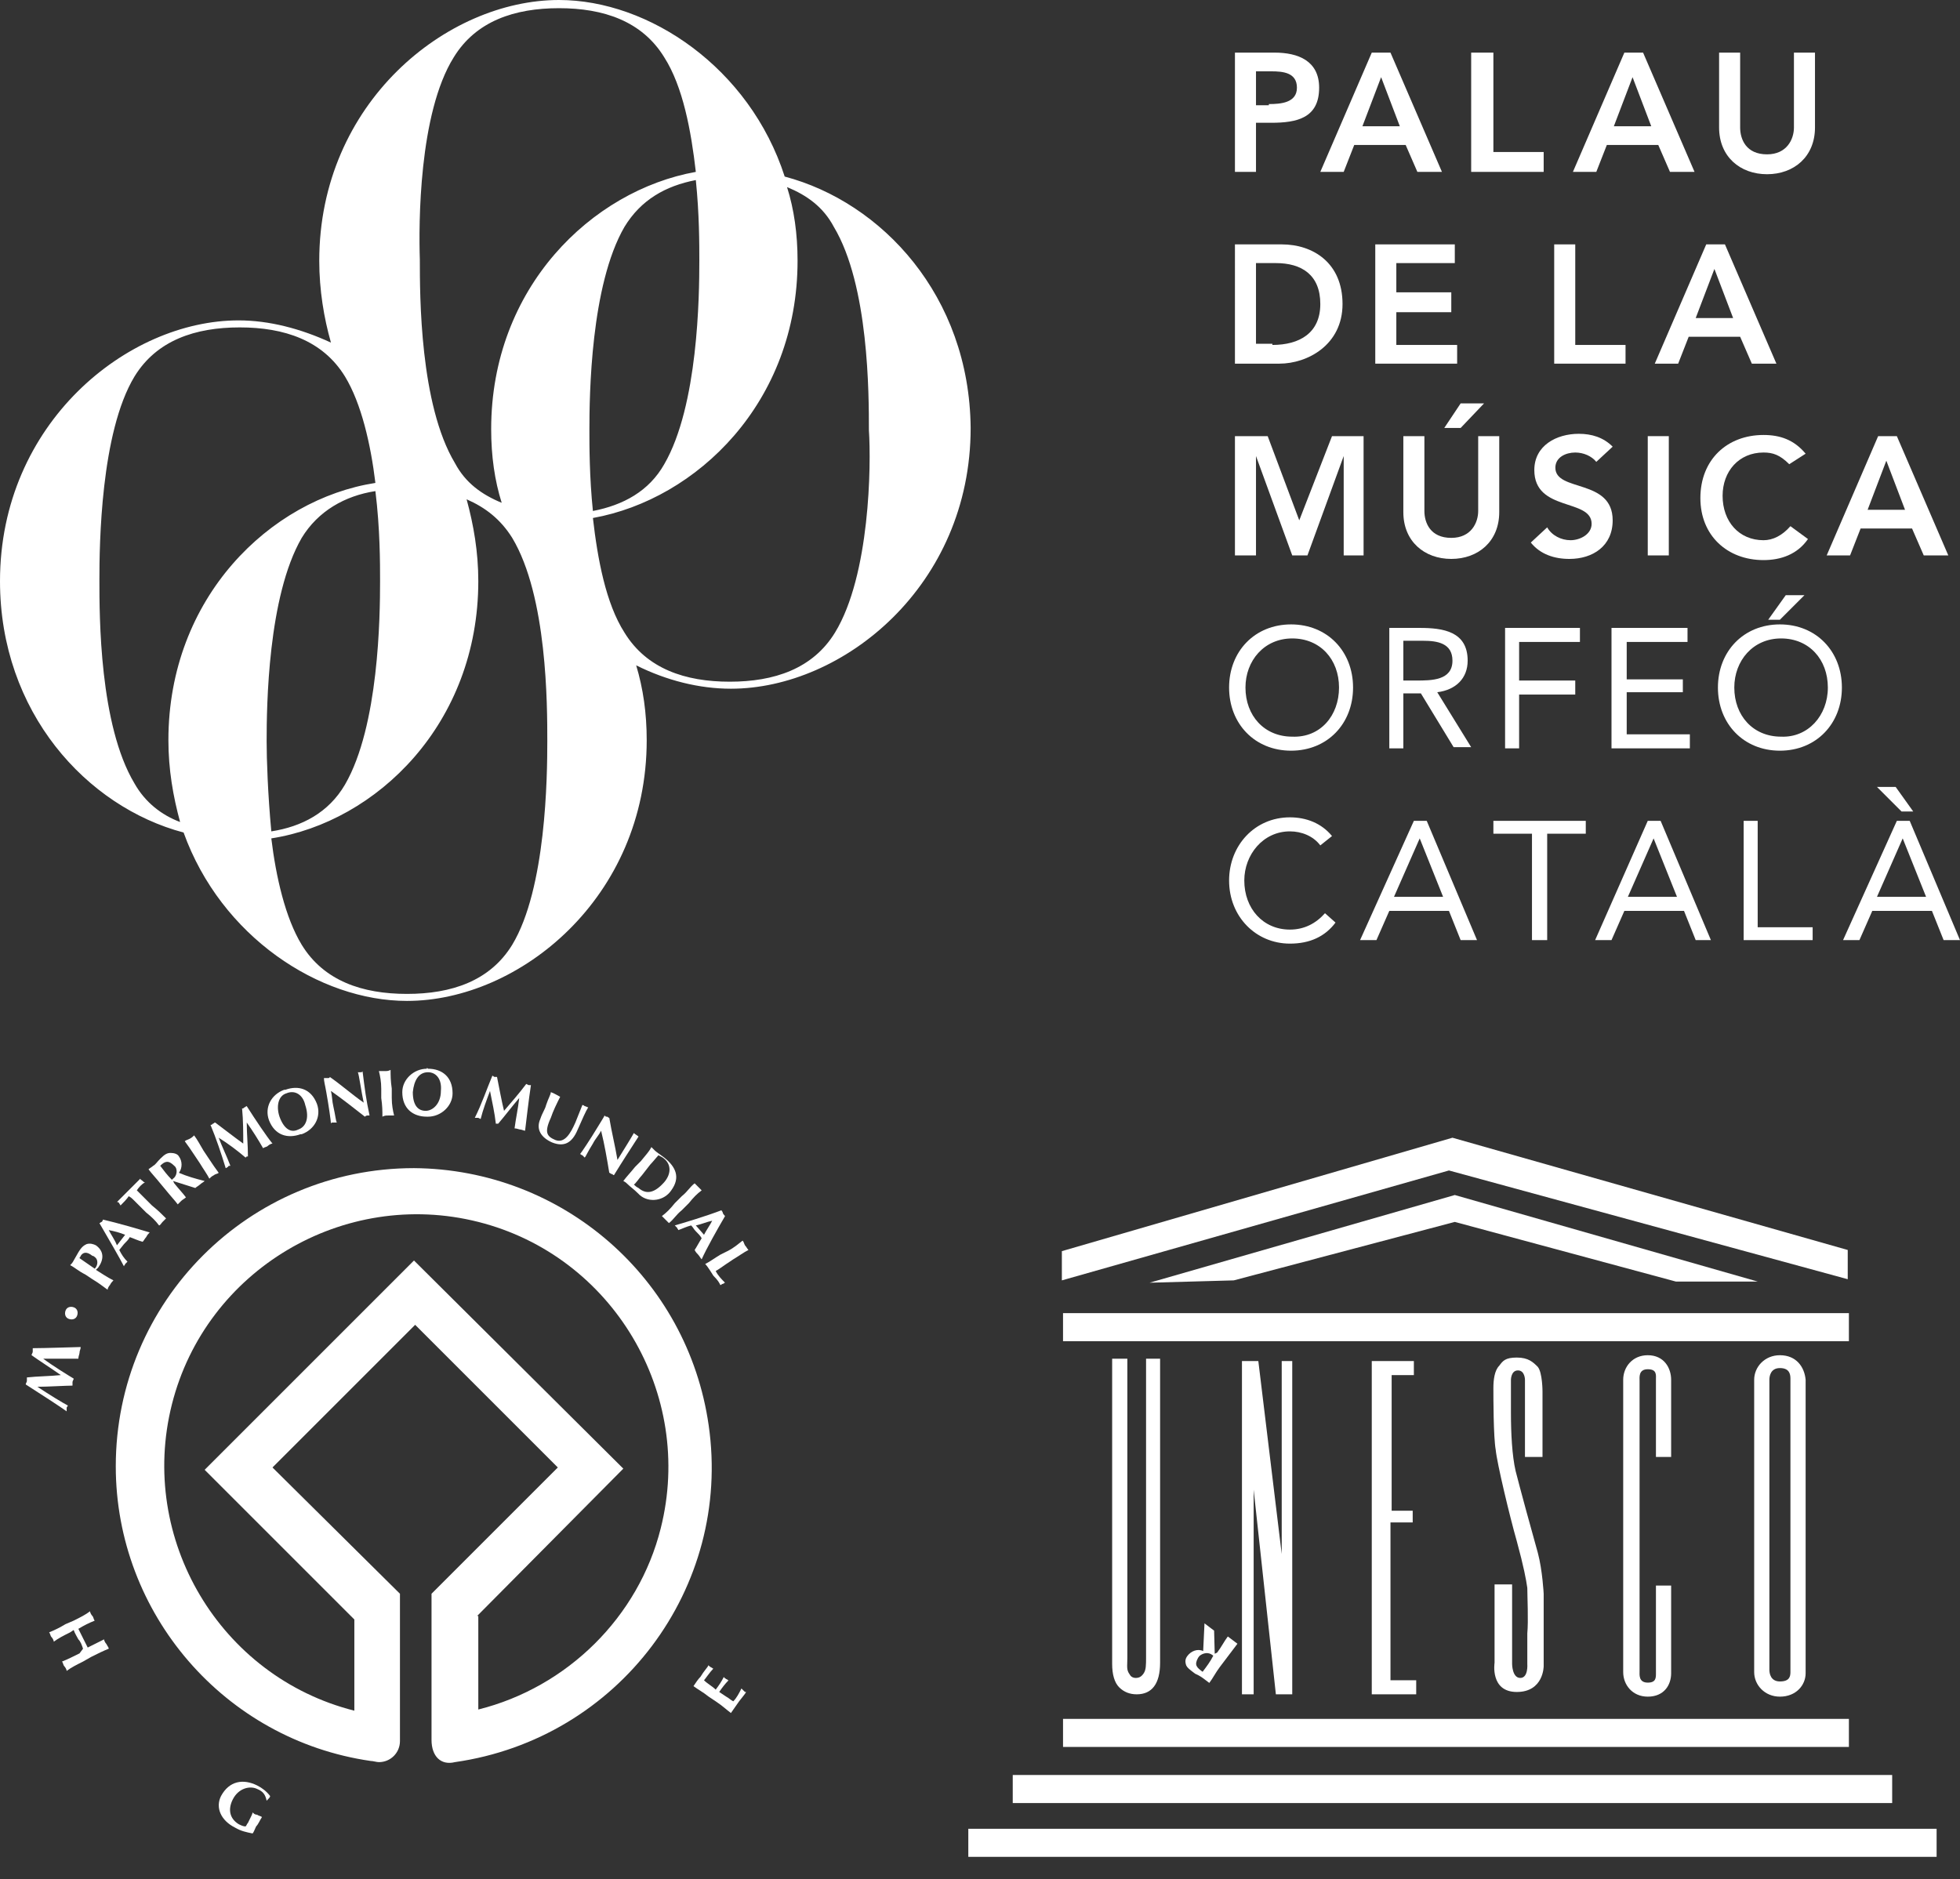 <?xml version="1.0" encoding="utf-8"?>
<!-- Generator: Adobe Illustrator 24.3.0, SVG Export Plug-In . SVG Version: 6.00 Build 0)  -->
<svg version="1.1" id="Laag_1" xmlns="http://www.w3.org/2000/svg" xmlns:xlink="http://www.w3.org/1999/xlink" x="0px" y="0px"
	 width="167.6px" height="160.7px" viewBox="0 0 167.6 160.7" style="enable-background:new 0 0 167.6 160.7;" xml:space="preserve"
	>
<rect x="0" y="0" width="167.6" height="160.7" fill="#333333" stroke="none"/>
<style type="text/css">
	.st0{fill:#FFFFFF;}
	.st1{fill-rule:evenodd;clip-rule:evenodd;fill:#FFFFFF;}
</style>
<path class="st0" d="M119.7,10.8l-1.6-4.2l-1.6,4.2H119.7z M117.3,4.5h1.6l4.4,10.2h-2.1l-1-2.3h-4.4l-0.9,2.3h-2L117.3,4.5z"/>
<polygon class="st0" points="125.8,4.5 127.7,4.5 127.7,13 132,13 132,14.7 125.8,14.7 "/>
<path class="st0" d="M141.2,10.8l-1.6-4.2l-1.6,4.2H141.2z M138.9,4.5h1.6l4.4,10.2h-2.1l-1-2.3h-4.4l-0.9,2.3h-2L138.9,4.5z"/>
<polygon class="st0" points="117.6,20.9 124.4,20.9 124.4,22.5 119.4,22.5 119.4,25 124.1,25 124.1,26.7 119.4,26.7 119.4,29.5 
	124.6,29.5 124.6,31.1 117.6,31.1 "/>
<polygon class="st0" points="132.9,20.9 134.7,20.9 134.7,29.5 139,29.5 139,31.1 132.9,31.1 "/>
<path class="st0" d="M148.2,27.2l-1.6-4.2l-1.6,4.2H148.2z M145.9,20.9h1.6l4.4,10.2h-2.1l-1-2.3h-4.4l-0.9,2.3h-2L145.9,20.9z"/>
<polygon class="st0" points="105.6,37.3 108.4,37.3 111.1,44.5 113.9,37.3 116.6,37.3 116.6,47.5 114.9,47.5 114.9,39 114.9,39 
	111.8,47.5 110.5,47.5 107.4,39 107.4,39 107.4,47.5 105.6,47.5 "/>
<rect x="140.9" y="37.3" class="st0" width="1.8" height="10.2"/>
<g>
	<path class="st0" d="M153,39.7c-0.8-0.8-1.4-1-2.2-1c-2.1,0-3.5,1.6-3.5,3.7c0,2.2,1.4,3.8,3.5,3.8c0.8,0,1.6-0.4,2.3-1.2l1.5,1.1
		c-0.9,1.3-2.3,1.8-3.8,1.8c-3.1,0-5.4-2.1-5.4-5.3c0-3.3,2.3-5.4,5.4-5.4c1.4,0,2.6,0.4,3.6,1.6L153,39.7z"/>
</g>
<path class="st0" d="M162.9,43.6l-1.6-4.2l-1.6,4.2H162.9z M160.6,37.3h1.6l4.4,10.2h-2.1l-1-2.3h-4.4l-0.9,2.3h-2L160.6,37.3z"/>
<g>
	<path class="st0" d="M114.5,58.8c0-2.4-1.6-4.2-4-4.2s-4,1.9-4,4.2c0,2.4,1.6,4.2,4,4.2C112.9,63.1,114.5,61.2,114.5,58.8
		 M105.1,58.8c0-3.1,2.2-5.4,5.3-5.4s5.3,2.3,5.3,5.4c0,3.1-2.2,5.4-5.3,5.4S105.1,61.9,105.1,58.8"/>
	<path class="st0" d="M120,58.2h1.1c1.3,0,3.1,0,3.1-1.7c0-1.5-1.3-1.7-2.5-1.7H120V58.2z M118.8,53.7h2.6c2,0,4.1,0.3,4.1,2.8
		c0,1.5-1,2.5-2.6,2.7l2.9,4.7h-1.5l-2.8-4.6H120V64h-1.2V53.7z"/>
</g>
<polygon class="st0" points="128.7,53.7 135.1,53.7 135.1,54.9 129.9,54.9 129.9,58.2 134.7,58.2 134.7,59.4 129.9,59.4 129.9,64 
	128.7,64 "/>
<polygon class="st0" points="137.8,53.7 144.3,53.7 144.3,54.9 139.1,54.9 139.1,58.1 143.9,58.1 143.9,59.2 139.1,59.2 139.1,62.8 
	144.5,62.8 144.5,64 137.8,64 "/>
<g>
	<path class="st0" d="M152.7,50.9h1.6l-2.1,2.1h-1L152.7,50.9z M156.3,58.8c0-2.4-1.6-4.2-4-4.2s-4,1.9-4,4.2c0,2.4,1.6,4.2,4,4.2
		C154.6,63.1,156.3,61.2,156.3,58.8 M146.9,58.8c0-3.1,2.2-5.4,5.3-5.4s5.3,2.3,5.3,5.4c0,3.1-2.2,5.4-5.3,5.4
		C149.1,64.2,146.9,61.9,146.9,58.8"/>
	<path class="st0" d="M112.9,72.3c-0.6-0.8-1.6-1.2-2.6-1.2c-2.3,0-3.9,2-3.9,4.2c0,2.4,1.6,4.2,3.9,4.2c1.2,0,2.2-0.5,3-1.4
		l0.9,0.8c-0.9,1.2-2.2,1.8-3.9,1.8c-2.9,0-5.2-2.3-5.2-5.4c0-3,2.2-5.4,5.2-5.4c1.4,0,2.7,0.5,3.6,1.6L112.9,72.3z"/>
</g>
<path class="st0" d="M121.4,71.7L121.4,71.7l-2.2,5h4.2L121.4,71.7z M120.9,70.2h1.1l4.3,10.2h-1.4l-1-2.5h-5.1l-1.1,2.5h-1.4
	L120.9,70.2z"/>
<polygon class="st0" points="135.6,71.3 132.3,71.3 132.3,80.4 131,80.4 131,71.3 127.7,71.3 127.7,70.2 135.6,70.2 "/>
<path class="st0" d="M141.4,71.7L141.4,71.7l-2.2,5h4.2L141.4,71.7z M140.9,70.2h1.1l4.3,10.2H145l-1-2.5h-5.1l-1.1,2.5h-1.4
	L140.9,70.2z"/>
<polygon class="st0" points="149.1,70.2 150.3,70.2 150.3,79.3 155,79.3 155,80.4 149.1,80.4 "/>
<path class="st0" d="M162.7,71.7L162.7,71.7l-2.2,5h4.2L162.7,71.7z M163.6,69.4h-1l-2.1-2.1h1.6L163.6,69.4z M162.2,70.2h1.1
	l4.3,10.2h-1.4l-1-2.5h-5.1l-1.1,2.5h-1.4L162.2,70.2z"/>
<g>
	<path class="st0" d="M71.4,54.1c-1.9,3.1-5.2,4.2-9,4.2c-3.8,0-7.1-1.1-9-4.2c-1.6-2.5-2.3-6.3-2.7-9.8c8.9-1.6,17.5-9.9,17.5-22
		c0-2.3-0.3-4.4-0.9-6.3c1.7,0.7,3.1,1.7,4,3.4c3,5,3,14.3,3,17.4C74.5,39.7,74.4,49.2,71.4,54.1 M43.8,80.8c-1.9,3.1-5.2,4.2-9,4.2
		s-7.1-1.1-9-4.2c-1.4-2.3-2.2-5.8-2.6-9.1c9-1.4,17.7-9.8,17.7-22c0-2.5-0.4-4.8-1-7c1.6,0.7,2.9,1.7,3.9,3.3c3,5,3,14.3,3,17.4
		C46.8,66.4,46.7,76,43.8,80.8 M11.5,67c-3-5-3-14.3-3-17.4c0-3,0.1-12.6,3-17.4c1.9-3.1,5.2-4.2,9-4.2s7.1,1.1,9,4.2
		c1.4,2.3,2.2,5.8,2.6,9.1c-9,1.4-17.7,9.8-17.7,22c0,2.5,0.4,4.8,1,7C13.8,69.7,12.4,68.6,11.5,67 M38.8,4.9c1.9-3.1,5.2-4.2,9-4.2
		s7.1,1.1,9,4.2c1.6,2.5,2.3,6.3,2.7,9.8c-8.9,1.6-17.5,9.9-17.5,22c0,2.3,0.3,4.4,0.9,6.3c-1.7-0.7-3.1-1.7-4-3.4
		c-3-5-3-14.3-3-17.4C35.8,19.2,35.8,9.7,38.8,4.9 M32.5,49.7c0,3-0.1,12.4-3,17.4c-1.4,2.4-3.7,3.6-6.3,4c-0.3-3.2-0.4-6.2-0.4-7.7
		c0-3,0.1-12.4,3-17.4c1.4-2.3,3.7-3.6,6.3-4C32.5,45.2,32.5,48.2,32.5,49.7 M59.8,22.3c0,3-0.1,12.4-3,17.4c-1.3,2.3-3.5,3.5-6.1,4
		c-0.3-2.9-0.3-5.6-0.3-6.9c0-3,0.1-12.4,3-17.4c1.4-2.3,3.5-3.5,6.1-4C59.8,18.3,59.8,20.9,59.8,22.3 M67.1,15.1
		C64.1,5.8,55.5,0,47.8,0c-9.6,0-20.5,8.8-20.5,22.3c0,2.5,0.4,4.9,1,7c-2.6-1.2-5.3-1.9-7.9-1.9C10.9,27.4,0,36.2,0,49.7
		C0,60.9,7.4,69,15.7,71.2c3.2,8.9,11.6,14.4,19.1,14.4c9.6,0,20.5-8.8,20.5-22.3c0-2.3-0.3-4.4-0.9-6.4c2.6,1.3,5.4,2,8.1,2
		c9.6,0,20.5-8.8,20.5-22.3C82.9,25.3,75.4,17.3,67.1,15.1"/>
</g>
<path class="st0" d="M108.5,8.9c1,0,2.4-0.1,2.4-1.4s-1.2-1.4-2.2-1.4h-1.3V9h1.1V8.9z M105.6,4.5h3.4c2,0,3.8,0.7,3.8,3
	c0,2.6-1.9,3-4.1,3h-1.3v4.2h-1.8V4.5z"/>
<path class="st0" d="M155.2,10.9c0,2.5-1.8,4-4.1,4s-4.1-1.5-4.1-4V4.5h1.8v6.4c0,1,0.5,2.3,2.3,2.3c1.7,0,2.3-1.3,2.3-2.3V4.5h1.8
	V10.9z"/>
<path class="st0" d="M108.8,29.5c2.3,0,4.1-1,4.1-3.5s-1.6-3.5-3.8-3.5h-1.7v6.9h1.4V29.5z M105.6,20.9h4c2.7,0,5.2,1.6,5.2,5.1
	s-3,5.1-5.4,5.1h-3.8C105.6,31.1,105.6,20.9,105.6,20.9z"/>
<path class="st0" d="M124.9,34.5h2l-2,2.1h-1.4L124.9,34.5z M128.2,43.8c0,2.5-1.8,4-4.1,4c-2.3,0-4.1-1.5-4.1-4v-6.5h1.8v6.4
	c0,1,0.5,2.3,2.3,2.3c1.7,0,2.3-1.3,2.3-2.3v-6.4h1.8L128.2,43.8L128.2,43.8z"/>
<path class="st0" d="M136.5,39.5c-0.4-0.5-1.1-0.8-1.8-0.8c-0.8,0-1.7,0.4-1.7,1.3c0,2.1,4.9,0.9,4.9,4.5c0,2.2-1.7,3.3-3.7,3.3
	c-1.3,0-2.5-0.4-3.3-1.4l1.4-1.3c0.4,0.7,1.2,1.1,2,1.1s1.8-0.5,1.8-1.4c0-2.2-4.9-1-4.9-4.6c0-2.1,1.9-3.1,3.8-3.1
	c1.1,0,2.1,0.3,2.9,1.1L136.5,39.5z"/>
<path class="st0" d="M35.4,99.9c-14.1,0-25.5,11.4-25.5,25.5c0,12.6,9.3,23.4,21.8,25.2c0.2,0,0.5,0.1,0.7,0.1c1,0,1.8-0.8,1.8-1.8
	v-12.6l-10.9-10.8l12.2-12.2l12.2,12.2l-10.8,10.8l0,0v12.5c0,1.4,0.8,2.2,2,1.9c14-2,23.7-14.9,21.7-28.8
	C58.8,109.3,48.1,100,35.4,99.9L35.4,99.9z M40.9,146.2v-8l-0.1,0l12.5-12.6l-17.9-17.8l-17.9,17.9l12.8,12.8v7.8
	c-11.5-2.9-18.5-14.7-15.6-26.2s14.7-18.5,26.2-15.6c11.5,2.9,18.5,14.7,15.6,26.2C54.6,138.3,48.5,144.3,40.9,146.2L40.9,146.2z"/>
<path id="l" class="st0" d="M7.3,109c-0.6-0.3-0.9-0.6-1.3-0.8c0.1-0.1,0.2-0.2,0.3-0.4c0.1-0.2,0.3-0.5,0.4-0.7
	c0.3-0.5,0.5-0.6,0.7-0.7c0.3-0.1,0.6,0,0.8,0.1c0.7,0.5,0.7,1.2,0.2,1.9l-0.2,0.2c0.5,0.3,0.9,0.6,1.5,0.9
	c-0.1,0.1-0.2,0.2-0.3,0.4c-0.1,0.1-0.2,0.3-0.2,0.4c-0.4-0.3-0.8-0.6-1.3-0.9L7.3,109z M6.9,107.4c0,0.1-0.1,0.1-0.1,0.2l1.3,0.9
	c0.3-0.3,0.3-0.8,0-1c0,0-0.1-0.1-0.2-0.1C7.4,107,7.1,107.1,6.9,107.4L6.9,107.4L6.9,107.4z"/>
<path id="c" class="st0" d="M12.8,105.4c-0.1,0.1-0.2,0.2-0.3,0.4c-0.1,0.1-0.2,0.3-0.3,0.4c-0.4-0.1-0.8-0.3-1.1-0.4
	c-0.1,0.2-0.3,0.4-0.5,0.6l-0.4,0.5c0.2,0.4,0.4,0.7,0.7,1c-0.1,0.1-0.1,0.1-0.2,0.2c0,0.1-0.1,0.1-0.1,0.2
	c-0.3-0.6-1.4-2.5-2.1-3.7c0.1,0,0.1-0.1,0.2-0.1c0,0,0.1-0.1,0.1-0.2C10.1,104.6,11.8,105.1,12.8,105.4z M10.7,105.6
	c-0.5-0.2-0.9-0.3-1.4-0.4c0.2,0.4,0.5,0.8,0.7,1.3L10.7,105.6z"/>
<path id="f" class="st0" d="M11.4,102.6c-0.1-0.1-0.2-0.2-0.4-0.3c-0.1,0.2-0.5,0.6-0.7,0.8c0-0.1-0.1-0.1-0.1-0.2
	c-0.1-0.1-0.1-0.1-0.2-0.1c0.4-0.4,0.6-0.6,1-1c0.5-0.5,0.7-0.7,1-1c0,0.1,0.1,0.1,0.2,0.2c0.1,0.1,0.1,0.1,0.2,0.1
	c-0.3,0.2-0.5,0.4-0.7,0.7c0.1,0.1,0.2,0.2,0.3,0.3l1,1c0.5,0.4,0.8,0.7,1.2,1.1c-0.1,0.1-0.2,0.2-0.3,0.3s-0.2,0.3-0.3,0.3
	c-0.3-0.4-0.6-0.7-1.1-1.1L11.4,102.6z"/>
<path id="b" class="st0" d="M14.8,101L14.8,101l0.1,0.2c0.4,0.5,0.7,0.8,1,1.2c-0.1,0.1-0.3,0.2-0.4,0.3c-0.1,0.1-0.2,0.2-0.3,0.3
	c-0.3-0.4-0.6-0.7-1-1.2l-0.5-0.6c-0.4-0.5-0.7-0.8-1-1.2c0.1-0.1,0.3-0.2,0.4-0.3c0.2-0.1,0.3-0.3,0.6-0.6c0.4-0.4,0.6-0.5,0.9-0.5
	c0.3,0,0.6,0.1,0.7,0.3c0.3,0.4,0.3,1,0,1.4c0.7,0.3,1.4,0.5,2.2,0.7c-0.1,0.1-0.3,0.2-0.4,0.3c-0.1,0.1-0.3,0.2-0.4,0.3L14.8,101z
	 M13.7,99.7c0.3,0.4,0.6,0.8,1,1.2l0.1-0.1c0.3-0.2,0.4-0.7,0.2-1c0,0-0.1-0.1-0.1-0.1C14.4,99.2,14.1,99.3,13.7,99.7L13.7,99.7z"/>
<path id="a" class="st0" d="M16.7,98.9c-0.4-0.6-0.6-0.9-0.9-1.3c0.1-0.1,0.2-0.1,0.4-0.2s0.3-0.2,0.4-0.3c0.3,0.4,0.5,0.8,0.8,1.3
	l0.4,0.6c0.4,0.6,0.6,0.9,0.9,1.3c-0.1,0.1-0.3,0.1-0.4,0.2c-0.2,0.1-0.3,0.2-0.4,0.3c-0.2-0.4-0.5-0.8-0.8-1.3
	C17.1,99.5,16.7,98.9,16.7,98.9L16.7,98.9z"/>
<path id="k" class="st0" d="M18.7,97.3c0.3,0.8,0.7,1.6,1,2.4c-0.1,0-0.2,0-0.2,0.1c-0.1,0-0.1,0.1-0.2,0.1
	c-0.4-1.3-0.8-2.5-1.3-3.7c0.1,0,0.1,0,0.2-0.1c0.1,0,0.1-0.1,0.2-0.1c0.8,0.6,1.7,1.3,2.4,1.8c0-0.9,0-2-0.1-3c0.1,0,0.1,0,0.2-0.1
	c0.1,0,0.1-0.1,0.2-0.1c0.7,1.1,1.7,2.6,2.2,3.2c-0.1,0-0.3,0.1-0.4,0.2c-0.1,0.1-0.3,0.1-0.4,0.2c-0.4-0.7-0.9-1.5-1.4-2.2
	c0,1,0.1,1.9,0.1,2.9c0,0-0.1,0-0.1,0L21,99C20.3,98.4,19.5,97.8,18.7,97.3L18.7,97.3z"/>
<path id="d" class="st0" d="M24.4,93.2c1.1-0.4,2.2-0.1,2.7,1.2c0.4,1.1-0.2,2.2-1.3,2.6c0,0,0,0-0.1,0c-1.1,0.4-2.2,0.1-2.7-1.2
	c-0.4-1.1,0.2-2.2,1.3-2.6C24.3,93.2,24.4,93.2,24.4,93.2z M24.5,93.5c-0.7,0.2-0.9,1.1-0.6,2c0.4,1.1,1,1.4,1.6,1.1
	c0.6-0.2,1-0.9,0.6-2.1C25.9,93.6,25.2,93.2,24.5,93.5L24.5,93.5z"/>
<path id="j" class="st0" d="M27.7,92.2c0.1,0,0.2,0,0.3,0s0.2,0,0.2-0.1c1,0.7,1.9,1.5,2.9,2.2c-0.2-0.9-0.4-2.4-0.5-2.6
	c0.1,0,0.2,0,0.2,0c0.1,0,0.2,0,0.2-0.1c0.2,1.6,0.3,2.4,0.6,3.8c-0.1,0-0.2,0-0.2,0s-0.1,0-0.2,0.1c-0.9-0.7-1.9-1.5-2.9-2.2
	c0.1,0.4,0.1,0.9,0.2,1.3c0.2,0.9,0.2,1.2,0.3,1.4h-0.3c-0.1,0-0.2,0-0.2,0.1c0-0.2-0.2-1.6-0.4-2.7C27.8,92.8,27.7,92.5,27.7,92.2
	L27.7,92.2z"/>
<path class="st0" d="M32.6,93.1c0-0.6-0.1-1.1-0.2-1.5h0.5c0.2,0,0.3,0,0.5-0.1c0,0.5,0,0.9,0.1,1.6l0,0.8c0,0.6,0.1,1.1,0.2,1.5
	c-0.1,0-0.3,0-0.5,0c-0.2,0-0.3,0-0.5,0.1c0-0.5,0-0.9-0.1-1.6L32.6,93.1z"/>
<path class="st0" d="M36.6,91.4c1.2,0,2.1,0.7,2.1,2.1c0,1.1-1,2-2.1,2h-0.1c-1.2,0-2.1-0.7-2.1-2.1c0-1.1,1-2,2.1-2
	C36.5,91.3,36.5,91.3,36.6,91.4z M36.6,91.7c-0.8,0-1.2,0.7-1.3,1.7c0,1.2,0.5,1.6,1.1,1.6c0.6,0,1.3-0.6,1.3-1.7
	C37.8,92.3,37.3,91.7,36.6,91.7L36.6,91.7z"/>
<path class="st0" d="M41.9,93.3c-0.3,0.8-0.6,1.6-0.8,2.4l-0.2-0.1c-0.1,0-0.2,0-0.3,0c0.6-1.2,1-2.4,1.5-3.6c0.1,0,0.1,0.1,0.2,0.1
	h0.2c0.2,1,0.4,2.1,0.6,2.9c0.6-0.7,1.3-1.5,1.9-2.3l0.2,0.1h0.2c-0.2,1.3-0.4,3.1-0.5,3.9c-0.1,0-0.3-0.1-0.4-0.1
	c-0.1,0-0.3-0.1-0.5-0.1c0.1-0.8,0.3-1.7,0.4-2.6c-0.6,0.7-1.2,1.5-1.8,2.2c0,0-0.1,0-0.1,0h-0.1C42.3,95.2,42.1,94.3,41.9,93.3
	L41.9,93.3z"/>
<path class="st0" d="M46.2,95.7c0.2-0.6,0.4-0.8,0.5-1.2c0.2-0.6,0.4-0.9,0.4-1.1c0.3,0.1,0.6,0.3,0.8,0.4c-0.3,0.6-0.6,1.2-0.8,1.8
	c-0.6,1.3-0.3,1.6,0.4,1.9c0.8,0.3,1.3-0.6,1.7-1.5c0.2-0.5,0.4-1,0.6-1.5c0.1,0,0.2,0.1,0.2,0.1c0.1,0,0.2,0.1,0.3,0.1
	c-0.2,0.3-0.5,1-0.9,1.9c-0.5,1.2-1.2,1.5-2.2,1.1C46.3,97.3,45.8,96.6,46.2,95.7L46.2,95.7z"/>
<path class="st0" d="M51.7,95.4c0.1,0.1,0.1,0.1,0.2,0.1c0.1,0,0.1,0.1,0.2,0.1c0.2,1.2,0.5,2.4,0.7,3.6c0.5-0.8,1.3-2.1,1.4-2.3
	c0.1,0.1,0.3,0.2,0.4,0.3c-0.9,1.4-1.3,2-2.1,3.3c-0.1,0-0.1-0.1-0.2-0.1c-0.1,0-0.1-0.1-0.2-0.1c-0.2-1.2-0.4-2.4-0.7-3.6
	c-0.2,0.4-0.5,0.7-0.7,1.1c-0.5,0.8-0.6,1.1-0.7,1.2c-0.1-0.1-0.1-0.1-0.2-0.2c-0.1,0-0.1-0.1-0.2-0.1c0.1-0.1,0.9-1.3,1.5-2.3
	C51.4,95.9,51.6,95.6,51.7,95.4L51.7,95.4z"/>
<path id="i" class="st0" d="M54.8,99.3c0.4-0.5,0.7-0.8,0.9-1.2c0.1,0.1,0.2,0.2,0.3,0.3c0.1,0.1,0.4,0.3,0.8,0.6
	c1,0.8,1.4,1.7,0.6,2.8c-0.6,0.9-1.9,1.1-2.7,0.4c0,0,0,0-0.1-0.1c-0.4-0.4-0.7-0.6-0.9-0.8c-0.1-0.1-0.2-0.2-0.4-0.3
	c0.3-0.4,0.6-0.7,1-1.2L54.8,99.3L54.8,99.3z M54.9,100.5c-0.2,0.2-0.6,0.8-0.7,0.8c0.1,0.1,0.2,0.2,0.4,0.3
	c0.7,0.6,1.4,0.4,2.2-0.5c0.6-0.7,0.6-1.5,0-2c-0.1-0.1-0.3-0.2-0.5-0.3c-0.1,0.1-0.5,0.6-0.7,0.8L54.9,100.5L54.9,100.5z"/>
<path class="st0" d="M58.3,102.3c0.5-0.4,0.7-0.8,1.1-1.1c0.1,0.1,0.2,0.2,0.3,0.3s0.2,0.2,0.3,0.3c-0.4,0.3-0.7,0.6-1.1,1.1
	l-0.6,0.6c-0.5,0.4-0.7,0.8-1.1,1.1c-0.1-0.1-0.2-0.2-0.3-0.3c-0.1-0.1-0.2-0.2-0.3-0.3c0.4-0.3,0.7-0.6,1.1-1.1L58.3,102.3z"/>
<path class="st0" d="M60,107.7c-0.1-0.1-0.2-0.3-0.3-0.4c-0.1-0.1-0.2-0.2-0.3-0.4c0.2-0.3,0.4-0.7,0.6-1c-0.1-0.2-0.3-0.4-0.5-0.6
	c-0.2-0.2-0.2-0.3-0.4-0.5c-0.4,0.1-0.8,0.3-1.1,0.4c0-0.1-0.1-0.1-0.1-0.2c-0.1-0.1-0.1-0.1-0.2-0.2c0.7-0.2,2.7-0.8,4-1.3
	c0,0.1,0.1,0.1,0.1,0.2S62,104,62,104C61.3,105.2,60.4,106.8,60,107.7L60,107.7z M60.2,105.6c0.2-0.4,0.5-0.8,0.7-1.2
	c-0.5,0.1-0.9,0.3-1.4,0.4L60.2,105.6z"/>
<path id="h" class="st0" d="M62.2,107c0.6-0.3,0.9-0.6,1.3-0.9c0.1,0.1,0.1,0.2,0.2,0.4c0.1,0.1,0.2,0.3,0.3,0.4
	c-0.4,0.2-0.8,0.5-1.3,0.8l-0.6,0.4c-0.3,0.2-0.7,0.5-0.9,0.6c0.2,0.4,0.5,0.7,0.8,1c-0.1,0-0.1,0.1-0.2,0.1c-0.1,0-0.1,0.1-0.2,0.1
	c-0.1-0.2-0.2-0.4-0.6-0.8c-0.5-0.8-0.6-0.9-0.7-1c0.4-0.2,0.8-0.5,1.3-0.8L62.2,107L62.2,107z"/>
<path id="g" class="st0" d="M6.6,112.5c-0.1,0.3-0.4,0.4-0.7,0.3c-0.3-0.1-0.4-0.4-0.3-0.7c0.1-0.3,0.4-0.4,0.7-0.3h0
	C6.6,111.9,6.7,112.2,6.6,112.5z"/>
<g>
	<path class="st0" d="M5.2,117.6c-0.7-0.5-1.8-1.2-2.5-1.7c0-0.1,0.1-0.2,0.1-0.3l0-0.3c1,0,3.9-0.1,4.1-0.1c0,0.2-0.1,0.3-0.1,0.5
		c0,0.1-0.1,0.3-0.1,0.5h-3c0.8,0.6,2.1,1.4,2.6,1.7c0,0.1-0.1,0.2-0.1,0.3s0,0.2,0,0.3c-0.5,0-2.2,0.1-3,0.1
		c0.9,0.6,2.2,1.4,2.6,1.6c0,0.1-0.1,0.1-0.1,0.2c0,0.1,0,0.2,0,0.3c-0.4-0.3-2.4-1.6-3.5-2.3c0-0.1,0.1-0.2,0.1-0.3l0-0.3
		C3.2,117.7,4.2,117.7,5.2,117.6L5.2,117.6z"/>
	<path class="st0" d="M7.1,141c-0.1-0.3-0.2-0.6-0.4-0.8c-0.1-0.2-0.3-0.5-0.4-0.8L6,139.6c-0.6,0.3-1,0.5-1.4,0.8
		c0-0.1-0.1-0.3-0.2-0.4c-0.1-0.1-0.1-0.3-0.2-0.4c0.5-0.2,0.9-0.4,1.4-0.7l0.7-0.3c0.6-0.3,1-0.5,1.4-0.8c0,0.1,0.1,0.3,0.2,0.4
		c0.1,0.1,0.1,0.3,0.2,0.4c-0.5,0.2-0.9,0.4-1.4,0.7c0.1,0.2,0.2,0.4,0.4,0.8c0.2,0.4,0.3,0.6,0.4,0.8c0.6-0.3,1-0.5,1.4-0.7
		c0,0.1,0.1,0.3,0.2,0.4c0.1,0.2,0.2,0.3,0.2,0.4c-0.5,0.2-0.9,0.4-1.5,0.7l-0.7,0.4c-0.6,0.3-1,0.5-1.4,0.8c0-0.1-0.1-0.3-0.2-0.4
		c-0.1-0.1-0.1-0.3-0.2-0.4c0.5-0.2,0.9-0.4,1.5-0.7L7.1,141z"/>
	<path class="st0" d="M22.8,154c-0.1-0.5-0.3-0.8-0.8-1c-0.6-0.3-1.6-0.1-2.1,0.9c-0.4,0.8-0.3,1.6,0.5,2.1c0.2,0.1,0.4,0.2,0.6,0.2
		c0.1-0.1,0.1-0.2,0.2-0.3c0.3-0.6,0.4-0.8,0.4-0.9c0.1,0.1,0.2,0.2,0.4,0.2c0.1,0.1,0.3,0.1,0.4,0.2c-0.2,0.3-0.3,0.6-0.5,0.8
		c-0.1,0.2-0.2,0.5-0.3,0.6c-0.5-0.1-1-0.2-1.5-0.5c-1.2-0.6-1.7-1.7-1.2-2.7c0.7-1.3,1.9-1.5,3.1-0.9c0.4,0.2,0.8,0.5,1.1,0.9
		C23.1,153.7,23,153.8,22.8,154L22.8,154L22.8,154z"/>
	<path id="e" class="st0" d="M60.6,145.1c-0.5-0.4-0.9-0.6-1.3-0.9c0.2-0.3,0.4-0.6,0.6-0.8c0.3-0.5,0.6-0.8,0.7-1
		c0,0.1,0.1,0.1,0.2,0.2c0.1,0,0.1,0.1,0.2,0.1c-0.3,0.3-0.7,0.9-0.8,1c0.3,0.3,0.7,0.5,1,0.8c0.3-0.4,0.5-0.7,0.7-1.1
		c0,0.1,0.1,0.1,0.2,0.2c0.1,0,0.1,0.1,0.2,0.1c-0.3,0.3-0.6,0.7-0.8,1l0.6,0.4c0.2,0.1,0.4,0.3,0.6,0.4c0.3-0.3,0.5-0.7,0.7-1.1
		c0.1,0.1,0.1,0.1,0.2,0.2s0.1,0.1,0.2,0.1c-0.1,0.2-0.3,0.4-0.6,0.8c-0.2,0.3-0.5,0.7-0.7,1c-0.4-0.3-0.7-0.6-1.3-1L60.6,145.1z"/>
</g>
<g transform="matrix(.488 .896 -.896 .488 323 302.36)">
	<path id="l_1_" class="st0" d="M31.9,157.2c0-0.7,0.1-1.1,0.1-1.6c0.1,0,0.3,0,0.5,0.1c0.2,0,0.6,0,0.8,0c0.5,0,0.8,0.1,1,0.3
		c0.2,0.2,0.3,0.5,0.3,0.8c-0.1,0.9-0.7,1.2-1.6,1.1l-0.3,0c0,0.6-0.1,1.1-0.1,1.7c-0.1,0-0.3-0.1-0.5-0.1c-0.2,0-0.3,0-0.5,0
		c0.1-0.5,0.1-1,0.2-1.6L31.9,157.2z M33.1,156c-0.1,0-0.2,0-0.2,0l-0.1,1.6c0.4,0.1,0.8-0.1,0.9-0.5c0-0.1,0-0.1,0-0.2
		C33.7,156.2,33.4,156,33.1,156L33.1,156L33.1,156z"/>
</g>
<g transform="matrix(.646 .783 -.783 .646 293.55 291.17)">
	<path id="c_1_" class="st0" d="M38.2,159.7c-0.2,0-0.3,0-0.5,0c-0.2,0-0.3,0-0.5,0c-0.1-0.4-0.3-0.8-0.4-1.2c-0.2,0-0.5,0-0.7,0
		l-0.6,0c-0.1,0.4-0.3,0.8-0.4,1.2c-0.1,0-0.2,0-0.3,0s-0.2,0-0.3,0c0.3-0.6,1.1-2.7,1.6-4c0.1,0,0.2,0,0.2,0c0.1,0,0.1,0,0.2,0
		C37,157.1,37.7,158.8,38.2,159.7z M36.6,158.2c-0.2-0.5-0.3-0.9-0.5-1.4c-0.2,0.5-0.3,0.9-0.5,1.4L36.6,158.2z"/>
</g>
<g transform="matrix(.79 .641 -.641 .79 261.86 288.12)">
	<path id="f_1_" class="st0" d="M39.1,156.5c0-0.2,0-0.3-0.1-0.5c-0.2,0-0.7,0.1-1,0.2c0-0.1,0-0.2,0-0.2c0-0.1,0-0.2-0.1-0.2
		c0.5,0,0.8-0.1,1.5-0.1c0.7-0.1,1-0.1,1.4-0.2c0,0.1,0,0.2,0,0.3c0,0.1,0,0.2,0.1,0.2c-0.3,0-0.7,0-1,0c0,0.2,0,0.3,0.1,0.5
		l0.2,1.4c0.1,0.6,0.1,1.1,0.2,1.6c-0.1,0-0.3,0-0.5,0c-0.2,0-0.3,0.1-0.5,0.1c0-0.5-0.1-0.9-0.1-1.6L39.1,156.5z"/>
</g>
<g transform="matrix(.914 .445 -.445 .914 227.07 297.85)">
	<path id="b_1_" class="st0" d="M42.9,157.1L42.9,157.1l0,0.2c0.1,0.6,0.3,1,0.4,1.5c-0.2,0-0.3,0-0.5,0.1c-0.2,0-0.3,0.1-0.5,0.1
		c-0.1-0.5-0.2-0.9-0.3-1.6l-0.2-0.8c-0.1-0.6-0.3-1-0.4-1.5c0.2,0,0.3,0,0.5-0.1c0.2,0,0.4-0.1,0.8-0.2c0.6-0.1,0.8-0.1,1,0
		c0.3,0.1,0.5,0.3,0.5,0.6c0.1,0.5-0.1,1-0.6,1.2c0.5,0.5,1.1,1.1,1.6,1.6c-0.2,0-0.3,0.1-0.5,0.1c-0.2,0-0.3,0.1-0.5,0.1
		L42.9,157.1z M42.4,155.3c0.1,0.5,0.2,1,0.4,1.5l0.1,0c0.4,0,0.7-0.4,0.6-0.8c0-0.1,0-0.1,0-0.1C43.3,155.2,43,155.2,42.4,155.3
		L42.4,155.3z"/>
</g>
<g transform="matrix(.98 .272 -.272 .98 202.26 314.06)">
	<path id="a_1_" class="st0" d="M45.4,155.8c-0.2-0.6-0.4-1-0.5-1.5c0.1,0,0.3-0.1,0.4-0.1c0.2-0.1,0.3-0.1,0.4-0.2
		c0.1,0.5,0.3,0.9,0.5,1.5l0.3,0.7c0.2,0.6,0.4,1,0.6,1.5c-0.1,0-0.3,0.1-0.4,0.1c-0.2,0.1-0.3,0.1-0.4,0.2
		c-0.1-0.5-0.3-0.9-0.5-1.5C45.7,156.5,45.4,155.8,45.4,155.8L45.4,155.8z"/>
</g>
<g transform="matrix(1.016 .037 -.037 1.016 178.06 346.19)">
	<path id="k_1_" class="st0" d="M47.7,154.8c0.3,0.8,0.6,1.6,0.9,2.5c-0.1,0-0.2,0-0.3,0.1c-0.1,0-0.2,0.1-0.2,0.1
		c-0.4-1.3-0.8-2.6-1.2-3.8c0.1,0,0.2,0,0.2-0.1c0.1,0,0.1-0.1,0.2-0.1c0.8,0.6,1.7,1.4,2.4,1.9c0-1,0-2.1,0-3.1
		c0.1,0,0.2,0,0.2-0.1c0.1,0,0.2-0.1,0.2-0.1c0.7,1.1,1.7,2.7,2.2,3.3c-0.2,0-0.3,0.1-0.4,0.2c-0.1,0.1-0.3,0.1-0.4,0.2
		c-0.4-0.7-0.9-1.5-1.4-2.3c0,1,0,2,0,3c0,0-0.1,0-0.1,0l-0.1,0C49.2,156,48.4,155.4,47.7,154.8L47.7,154.8z"/>
</g>
<g transform="matrix(.823 -.618 .618 .823 183.37 471.52)">
	<path id="j_1_" class="st0" d="M56.3,147.4c0.1,0,0.2-0.1,0.2-0.2c0.1-0.1,0.1-0.1,0.2-0.2c1.2,0,2.5,0,3.7,0
		c-0.7-0.6-1.8-1.7-2.1-1.9c0.1-0.1,0.1-0.1,0.2-0.2c0.1-0.1,0.1-0.1,0.2-0.2c1.2,1.2,1.7,1.7,2.9,2.8c-0.1,0-0.1,0.1-0.2,0.1
		c0,0.1-0.1,0.1-0.1,0.2c-1.2,0-2.5,0-3.8,0c0.3,0.3,0.7,0.6,1,0.9c0.7,0.6,0.9,0.8,1.1,1l-0.2,0.2c-0.1,0.1-0.1,0.1-0.2,0.2
		c-0.1-0.1-1.1-1.2-2-2C56.8,147.8,56.5,147.6,56.3,147.4L56.3,147.4z"/>
</g>
<g transform="matrix(-.662 -.788 .788 -.662 619.13 607.56)">
	<path id="i_1_" class="st0" d="M67.3,127c-0.6,0-1.1,0-1.6,0.1c0-0.1,0-0.3,0-0.5s0-0.5,0-1c0-1.3,0.4-2.2,1.8-2.3
		c1.1-0.1,2.1,0.8,2.1,1.9c0,0,0,0.1,0,0.1c0,0.6,0,1,0,1.3c0,0.2,0,0.3,0,0.5c-0.5,0-1,0-1.6,0L67.3,127L67.3,127z M68.2,126.1
		c0.3,0,1,0,1.1,0c0-0.1,0-0.3,0-0.5c0-0.9-0.6-1.4-1.8-1.4c-1,0-1.5,0.5-1.5,1.3c0,0.2,0,0.4,0,0.6c0.1,0,0.8,0,1.1,0L68.2,126.1
		L68.2,126.1z"/>
</g>
<g transform="matrix(-.001 1.014 -1.014 -.001 197.25 251)">
	<path id="b_2_" class="st0" d="M10.4,146.1L10.4,146.1l-0.2,0.1c-0.5,0.4-0.8,0.7-1.2,1c-0.1-0.1-0.2-0.3-0.3-0.4
		c-0.1-0.1-0.2-0.2-0.3-0.3c0.4-0.3,0.8-0.6,1.3-1l0.6-0.5c0.5-0.4,0.8-0.7,1.2-1c0.1,0.1,0.2,0.3,0.3,0.4c0.1,0.2,0.3,0.3,0.6,0.6
		c0.4,0.4,0.5,0.6,0.5,0.9c0,0.3-0.1,0.6-0.3,0.8c-0.4,0.3-1,0.3-1.4,0c-0.3,0.7-0.5,1.5-0.7,2.2c-0.1-0.1-0.2-0.3-0.3-0.4
		c-0.1-0.1-0.2-0.3-0.3-0.4L10.4,146.1z M11.8,144.9c-0.4,0.3-0.8,0.6-1.2,1l0.1,0.1c0.2,0.3,0.7,0.4,1,0.2c0,0,0.1-0.1,0.1-0.1
		C12.3,145.6,12.2,145.4,11.8,144.9L11.8,144.9z"/>
</g>
<g transform="matrix(-.622 .822 -.822 -.622 210.01 217.61)">
	<path id="b_3_" class="st0" d="M3.2,126.7L3.2,126.7l-0.2-0.1c-0.6,0-1.1,0.1-1.6,0.1c0-0.2,0-0.3,0-0.5c0-0.2,0-0.3,0-0.5
		c0.5,0,1,0,1.6,0l0.8,0c0.6,0,1.1-0.1,1.6-0.1c0,0.2,0,0.3,0,0.5c0,0.2,0,0.5,0.1,0.9c0,0.6,0,0.8-0.1,1c-0.2,0.3-0.4,0.4-0.7,0.4
		c-0.5,0-1-0.3-1.1-0.8c-0.6,0.4-1.3,0.9-1.9,1.3c0-0.2,0-0.3,0-0.5s0-0.4,0-0.5L3.2,126.7z M5,126.6c-0.5,0-1.1,0-1.6,0.1l0,0.1
		c0,0.4,0.3,0.7,0.7,0.8c0.1,0,0.1,0,0.2,0C5,127.5,5,127.2,5,126.6L5,126.6z"/>
</g>
<g transform="matrix(.074 1.013 -1.013 .074 260.9 308.21)">
	<path id="c_2_" class="st0" d="M17.8,154.9c-0.1-0.1-0.3-0.2-0.4-0.3c-0.1-0.1-0.3-0.2-0.4-0.3c0.1-0.4,0.2-0.8,0.3-1.2
		c-0.2-0.1-0.4-0.3-0.6-0.4l-0.5-0.3c-0.3,0.2-0.7,0.5-1,0.8c-0.1-0.1-0.1-0.1-0.2-0.2c-0.1,0-0.2-0.1-0.3-0.1
		c0.6-0.4,2.4-1.6,3.6-2.4c0.1,0.1,0.1,0.1,0.2,0.2c0.1,0,0.1,0.1,0.2,0.1C18.4,152.1,18,153.9,17.8,154.9z M17.4,152.8
		c0.1-0.5,0.2-0.9,0.3-1.4c-0.4,0.3-0.8,0.5-1.2,0.8L17.4,152.8z"/>
</g>
<g transform="matrix(.061 1.015 -1.015 .061 229.62 284.19)">
	<path id="f_2_" class="st0" d="M15.1,149.1c0.1-0.1,0.2-0.3,0.3-0.4c-0.2-0.1-0.6-0.4-0.9-0.6c0.1-0.1,0.1-0.1,0.2-0.2
		c0.1-0.1,0.1-0.1,0.1-0.2c0.4,0.4,0.6,0.5,1.1,1c0.5,0.5,0.7,0.6,1.1,0.9c-0.1,0.1-0.1,0.1-0.2,0.2s-0.1,0.1-0.1,0.2
		c-0.2-0.3-0.5-0.5-0.7-0.7c-0.1,0.1-0.2,0.2-0.3,0.4l-0.9,1.1c-0.4,0.5-0.7,0.8-1,1.2c-0.1-0.1-0.2-0.2-0.3-0.3
		c-0.1-0.1-0.3-0.2-0.4-0.3c0.3-0.4,0.7-0.7,1.1-1.2L15.1,149.1z"/>
</g>
<g transform="matrix(1.01 -.126 .126 1.01 229.22 328.81)">
	<path id="a_2_" class="st0" d="M56,149.9c-0.4-0.5-0.7-0.8-1.1-1.2c0.1-0.1,0.2-0.2,0.4-0.3c0.1-0.1,0.2-0.2,0.3-0.3
		c0.3,0.4,0.6,0.7,1,1.2l0.5,0.6c0.4,0.5,0.7,0.8,1.1,1.2c-0.1,0.1-0.3,0.2-0.4,0.3c-0.2,0.1-0.2,0.2-0.3,0.3
		c-0.3-0.4-0.6-0.7-1-1.2C56.5,150.4,56,149.9,56,149.9L56,149.9z"/>
</g>
<g transform="matrix(.479 -.897 .897 .479 302.12 309.51)">
	<path id="a_3_" class="st0" d="M67.1,122.3c-0.7,0.1-1.1,0.1-1.6,0.2c0-0.1,0-0.3,0-0.5c0-0.2-0.1-0.3-0.1-0.5
		c0.5,0,0.9-0.1,1.6-0.1l0.8-0.1c0.7-0.1,1.1-0.1,1.6-0.2c0,0.1,0,0.3,0,0.5c0,0.2,0.1,0.3,0.1,0.5c-0.5,0-1,0.1-1.6,0.1
		C67.9,122.2,67.1,122.3,67.1,122.3L67.1,122.3z"/>
</g>
<g transform="matrix(.181 1.001 -1.001 .181 172.23 235.69)">
	<path id="a_4_" class="st0" d="M12.7,147.8c0.5-0.5,0.8-0.8,1.1-1.1c0.1,0.1,0.2,0.2,0.3,0.4s0.2,0.2,0.3,0.3
		c-0.4,0.3-0.7,0.6-1.2,1.1l-0.6,0.6c-0.5,0.5-0.8,0.8-1.1,1.2c-0.1-0.1-0.2-0.3-0.3-0.4c-0.1-0.1-0.3-0.2-0.3-0.3
		c0.4-0.3,0.7-0.6,1.2-1.1C12.2,148.3,12.7,147.8,12.7,147.8L12.7,147.8z"/>
</g>
<g transform="matrix(.813 -.611 .611 .813 254.47 370.18)">
	<path id="k_2_" class="st0" d="M63.3,140.6c0.7,0.5,1.5,0.9,2.3,1.3c-0.1,0.1-0.1,0.1-0.1,0.2c0,0.1-0.1,0.2-0.1,0.3
		c-1.1-0.8-2.2-1.5-3.3-2.2c0.1-0.1,0.1-0.1,0.1-0.2c0-0.1,0.1-0.1,0.1-0.2c1,0,2.1,0,3,0c-0.6-0.8-1.3-1.6-1.9-2.4
		c0.1-0.1,0.1-0.1,0.1-0.2c0-0.1,0.1-0.2,0.1-0.2c1.3,0.4,3,1,3.8,1.2c-0.1,0.1-0.2,0.3-0.2,0.4c-0.1,0.1-0.1,0.3-0.2,0.4
		c-0.7-0.3-1.7-0.6-2.5-0.9c0.6,0.8,1.2,1.5,1.9,2.3c0,0,0,0.1-0.1,0.1l0,0.1C65.3,140.6,64.3,140.6,63.3,140.6L63.3,140.6z"/>
</g>
<g transform="matrix(.968 -.3 .3 .968 163.54 407.38)">
	<path id="d_1_" class="st0" d="M52.6,150.4c1-0.7,2.1-0.7,3,0.4c0.7,0.9,0.4,2.2-0.5,2.9c0,0,0,0-0.1,0c-0.9,0.7-2.1,0.8-3-0.4
		c-0.7-0.9-0.5-2.2,0.5-2.9C52.5,150.4,52.6,150.4,52.6,150.4z M52.8,150.6c-0.6,0.5-0.5,1.4,0,2.2c0.7,1,1.4,1,1.9,0.6
		c0.5-0.4,0.7-1.2,0-2.2C54.2,150.4,53.4,150.2,52.8,150.6L52.8,150.6z"/>
</g>
<g transform="matrix(.604 -.813 .813 .604 276.02 418.84)">
	<path id="d_2_" class="st0" d="M64.4,134c0.4-1.2,1.3-1.9,2.6-1.4c1.1,0.4,1.7,1.5,1.3,2.6c0,0,0,0,0,0.1c-0.4,1.1-1.3,1.9-2.6,1.4
		c-1.1-0.3-1.7-1.5-1.3-2.6C64.4,134.1,64.4,134,64.4,134z M64.7,134.1c-0.2,0.7,0.4,1.4,1.3,1.7c1.1,0.4,1.7,0,1.9-0.6
		c0.2-0.6-0.1-1.4-1.3-1.8C65.7,133.1,65,133.4,64.7,134.1L64.7,134.1z"/>
</g>
<g transform="matrix(.462 -.902 .902 .462 -89.152 370.86)">
	<path id="d_3_" class="st0" d="M1.4,122.4c0.2-1.2,1-2,2.3-1.8c1.1,0.2,1.9,1.3,1.7,2.4c0,0,0,0.1,0,0.1c-0.2,1.2-0.9,2.1-2.3,1.8
		c-1.1-0.2-1.9-1.2-1.7-2.3C1.4,122.4,1.4,122.4,1.4,122.4z M1.8,122.4c-0.1,0.8,0.6,1.3,1.6,1.5c1.2,0.2,1.7-0.3,1.8-1
		c0.1-0.6-0.4-1.4-1.6-1.5C2.5,121.3,1.8,121.7,1.8,122.4L1.8,122.4z"/>
</g>
<g transform="matrix(.318 -.979 .979 .318 323.21 468.65)">
	<path id="j_2_" class="st0" d="M65.2,131.3c0-0.1,0.1-0.2,0.1-0.3c0-0.1,0-0.2,0-0.3c1-0.7,2-1.4,3.1-2.1c-0.9-0.1-2.5-0.3-2.8-0.3
		c0-0.1,0-0.2,0-0.2c0-0.1,0-0.2,0-0.3c1.7,0.3,2.4,0.4,3.9,0.6c0,0.1-0.1,0.2-0.1,0.2c0,0.1,0,0.2,0,0.2c-1,0.7-2,1.4-3.1,2.1
		c0.4,0.1,0.9,0.1,1.3,0.2c0.9,0.1,1.2,0.2,1.5,0.2l-0.1,0.3c0,0.1,0,0.2,0,0.3c-0.2-0.1-1.6-0.3-2.8-0.5
		C65.8,131.4,65.4,131.3,65.2,131.3L65.2,131.3z"/>
</g>
<g transform="matrix(.838 .598 -.598 .838 -196.51 -2.428)">
	<path id="i_2_" class="st0" d="M4.4,132.4c0.6-0.2,1.1-0.3,1.5-0.5c0,0.1,0,0.3,0.1,0.5c0.1,0.2,0.2,0.5,0.3,1
		c0.3,1.3,0.2,2.3-1.2,2.7c-1,0.3-2.2-0.2-2.5-1.3c0,0,0-0.1,0-0.1c-0.2-0.6-0.2-0.9-0.3-1.2c0-0.2-0.1-0.3-0.1-0.5
		c0.5-0.1,0.9-0.2,1.5-0.4L4.4,132.4L4.4,132.4z M3.7,133.5c-0.3,0.1-1,0.3-1.1,0.3c0,0.1,0.1,0.3,0.1,0.5c0.2,0.9,0.9,1.2,2.1,0.9
		c0.9-0.3,1.4-0.9,1.1-1.7c0-0.2-0.1-0.4-0.2-0.6c-0.1,0-0.8,0.2-1.1,0.3L3.7,133.5L3.7,133.5z"/>
</g>
<g transform="matrix(.645 -.784 .784 .645 282.02 201)">
	<path id="c_3_" class="st0" d="M68.5,116.7c0,0.2,0,0.3,0.1,0.5c0,0.2,0.1,0.3,0.1,0.5c-0.4,0.2-0.7,0.4-1.1,0.6
		c0,0.2,0.1,0.5,0.1,0.7l0.1,0.6c0.4,0.1,0.8,0.1,1.2,0.1c0,0.1,0,0.2,0,0.3c0,0.1,0.1,0.2,0.1,0.3c-0.7-0.1-2.9-0.5-4.2-0.8
		c0-0.1,0-0.2,0-0.2c0-0.1,0-0.1-0.1-0.2C66.1,118.3,67.6,117.3,68.5,116.7z M67.3,118.4c-0.4,0.3-0.8,0.5-1.2,0.8
		c0.5,0.1,1,0.2,1.4,0.2L67.3,118.4z"/>
</g>
<g transform="matrix(-.974 -.254 .254 -.974 805.91 431.34)">
	<path id="h_1_" class="st0" d="M66,116.4c-0.6,0.2-1,0.3-1.5,0.6c0-0.1-0.1-0.3-0.1-0.4s-0.1-0.3-0.2-0.4c0.5-0.1,0.9-0.3,1.5-0.5
		l0.7-0.3c0.4-0.1,0.8-0.3,1.1-0.4c-0.1-0.4-0.3-0.8-0.5-1.2c0.1,0,0.2,0,0.3-0.1c0.1,0,0.2-0.1,0.2-0.1c0.1,0.2,0.1,0.5,0.3,1
		c0.3,0.9,0.4,1,0.4,1.1c-0.5,0.1-0.9,0.3-1.5,0.5L66,116.4L66,116.4z"/>
</g>
<g transform="matrix(.916 .418 -.418 .916 -266.64 -23.649)">
	<path id="h_2_" class="st0" d="M3.9,129.4c0.7-0.1,1.1-0.2,1.5-0.3c0,0.1,0,0.3,0,0.5c0,0.2,0.1,0.3,0.1,0.5
		c-0.5,0-0.9,0.1-1.6,0.2l-0.8,0.1c-0.4,0.1-0.8,0.1-1.1,0.2c0.1,0.4,0.2,0.8,0.3,1.3c-0.1,0-0.2,0-0.3,0c-0.1,0-0.2,0-0.2,0.1
		c0-0.2,0-0.5-0.2-1c-0.1-0.9-0.2-1.1-0.2-1.2c0.5,0,0.9-0.1,1.6-0.2L3.9,129.4L3.9,129.4z"/>
</g>
<g transform="rotate(73.736 250.08 249.71)">
	<path id="e_1_" class="st0" d="M23.7,155.1c0.2-0.6,0.4-1,0.5-1.5c0.3,0.1,0.7,0.3,1,0.4c0.5,0.2,1,0.4,1.1,0.4
		c0,0.1-0.1,0.1-0.1,0.2c0,0.1-0.1,0.2-0.1,0.3c-0.4-0.2-1-0.4-1.2-0.5c-0.2,0.4-0.3,0.8-0.5,1.2c0.5,0.2,0.8,0.3,1.3,0.4
		c0,0.1-0.1,0.1-0.1,0.2c0,0.1,0,0.1-0.1,0.2c-0.4-0.2-0.8-0.3-1.2-0.5l-0.3,0.7c-0.1,0.2-0.2,0.5-0.2,0.7c0.4,0.2,0.8,0.3,1.2,0.4
		c0,0.1-0.1,0.2-0.1,0.2c0,0.1-0.1,0.2-0.1,0.2c-0.2-0.1-0.4-0.2-0.9-0.4c-0.4-0.1-0.8-0.3-1.2-0.4c0.2-0.5,0.4-0.9,0.6-1.5
		L23.7,155.1z"/>
</g>
<g transform="rotate(109.14 250.03 248.13)">
	<path id="e_2_" class="st0" d="M8.5,142.5c0.5-0.4,0.9-0.6,1.3-1c0.2,0.3,0.4,0.6,0.6,0.9c0.3,0.5,0.6,0.9,0.7,1
		c-0.1,0-0.1,0.1-0.2,0.1s-0.1,0.1-0.2,0.2c-0.2-0.4-0.6-1-0.7-1.1c-0.4,0.2-0.7,0.5-1,0.7c0.3,0.4,0.5,0.7,0.8,1.1
		c-0.1,0-0.2,0.1-0.2,0.1c-0.1,0-0.1,0.1-0.2,0.2c-0.2-0.4-0.4-0.7-0.7-1.1L8,143.9c-0.2,0.1-0.4,0.3-0.6,0.4c0.2,0.4,0.5,0.7,0.8,1
		c-0.1,0-0.2,0.1-0.2,0.1c-0.1,0-0.1,0.1-0.2,0.2c-0.1-0.2-0.2-0.4-0.6-0.8c-0.2-0.3-0.5-0.7-0.7-1c0.4-0.3,0.8-0.5,1.3-0.9
		L8.5,142.5z"/>
</g>
<g transform="translate(358.13 -3.391)">
	<path id="g_1_" class="st0" d="M65,111.9c-0.1,0.3-0.4,0.4-0.7,0.3c-0.3-0.1-0.4-0.4-0.3-0.7c0.1-0.3,0.4-0.4,0.7-0.3h0
		C65,111.3,65.1,111.7,65,111.9z"/>
</g>
<g transform="translate(138.65 275.4)">
	<path id="g_2_" class="st0" d="M29.2,157.4c-0.1,0.3-0.4,0.4-0.7,0.3c-0.3-0.1-0.4-0.4-0.3-0.7c0.1-0.3,0.4-0.4,0.7-0.3h0
		C29.2,156.8,29.3,157.1,29.2,157.4z"/>
</g>
<path id="path10" class="st1" d="M96.4,116.3v25.5c0,0.7-0.1,1,0.2,1.4c0.1,0.2,0.3,0.3,0.5,0.3c0.3,0,0.5-0.1,0.7-0.4
	c0.2-0.3,0.2-0.7,0.2-1.4v-25.5h1.2v26c0,1.8-0.7,2.7-2,2.7c-0.6,0-1.1-0.2-1.5-0.6c-0.4-0.4-0.6-1.1-0.6-2v-26.1H96.4L96.4,116.3z"
	/>
<path id="polygon12" class="st1" d="M109.1,144.9l-1.9-17.5v17.5h-1v-28.5h1.4l0,0l2,16.5v-16.5h0.9v28.5H109.1z"/>
<path id="polygon14" class="st1" d="M120.8,129.2v1h-1.9v13.5h2.2v1.2h-3.8v-28.5h3.6v1.2l0,0h-1.9v11.6H120.8z"/>
<path id="polygon16" class="st1" d="M158.1,112.3v2.4H90.9v-2.4l0,0H158.1z"/>
<path id="polygon18" class="st1" d="M158.1,147v2.4H90.9V147l0,0H158.1z"/>
<path id="polygon20" class="st1" d="M161.8,151.8v2.4H86.6v-2.4l0,0H161.8z"/>
<path id="polygon22" class="st1" d="M165.6,156.4v2.4H82.8v-2.4l0,0H165.6z"/>
<path id="polygon24" class="st1" d="M124.2,97.3l33.8,9.6v2.5l-34.1-9.3l-33.1,9.4l0,0V107L124.2,97.3z"/>
<path id="polygon26" class="st1" d="M150.3,109.6h-7l-18.9-5.1l-18.9,5l-7.2,0.2l0,0l26.1-7.5L150.3,109.6z"/>
<path id="path28" class="st1" d="M130.4,124.6h1.5V119c0,0,0-1.6-0.4-2.1c-0.4-0.4-0.8-0.8-1.8-0.8c-1,0-1.2,0.3-1.5,0.7
	c-0.4,0.4-0.5,1.2-0.5,1.9c0,0.8,0,4.2,0.2,5.3c0.1,1.1,1.2,5.7,1.8,7.8c0.6,2.2,0.8,3.3,0.9,4c0,0.7,0.1,2.8,0,3.9
	c0,1.1,0,2.6,0,2.6s0.1,1.2-0.6,1.2c-0.7,0-0.7-1.2-0.7-1.2v-6.8h-1.5v6.7c0,0-0.4,2.5,1.9,2.5c2.3,0,2.3-2.2,2.3-2.2v-6.2
	c0,0-0.1-2-0.5-3.5c-0.4-1.4-1.6-5.8-1.9-7c-0.3-1.3-0.4-3.2-0.4-5c0-1.7,0-2.8,0-2.8s0-0.8,0.6-0.8c0.6,0,0.6,0.8,0.6,0.8
	L130.4,124.6L130.4,124.6z"/>
<path id="path30" class="st1" d="M141.6,124.6h1.3V118c0-1-0.6-2.1-2-2.1c-1.3,0-2.1,1-2.1,2.1v25c0,1.1,0.8,2.1,2.1,2.1
	c1.4,0,2-1,2-2v-7.5h-1.3v7.5c0,0.4,0,0.8-0.7,0.8c-0.8,0-0.7-0.7-0.7-1v-24.8c0-0.3-0.1-1,0.7-1c0.8,0,0.7,0.5,0.7,0.9V124.6
	L141.6,124.6z"/>
<path id="path32" class="st1" d="M152.2,115.9c-1.3,0-2.2,1-2.2,2.1v25c0,1.1,0.9,2.1,2.2,2.1c1.4,0,2.2-1,2.2-2V118
	C154.3,116.9,153.6,115.9,152.2,115.9L152.2,115.9z M153.1,143c0,0.4-0.1,0.8-0.9,0.8c-0.8,0-0.9-0.7-0.9-1v-24.8c0-0.3,0.1-1,0.9-1
	c0.8,0,0.9,0.5,0.9,0.9V143L153.1,143z"/>
</svg>
